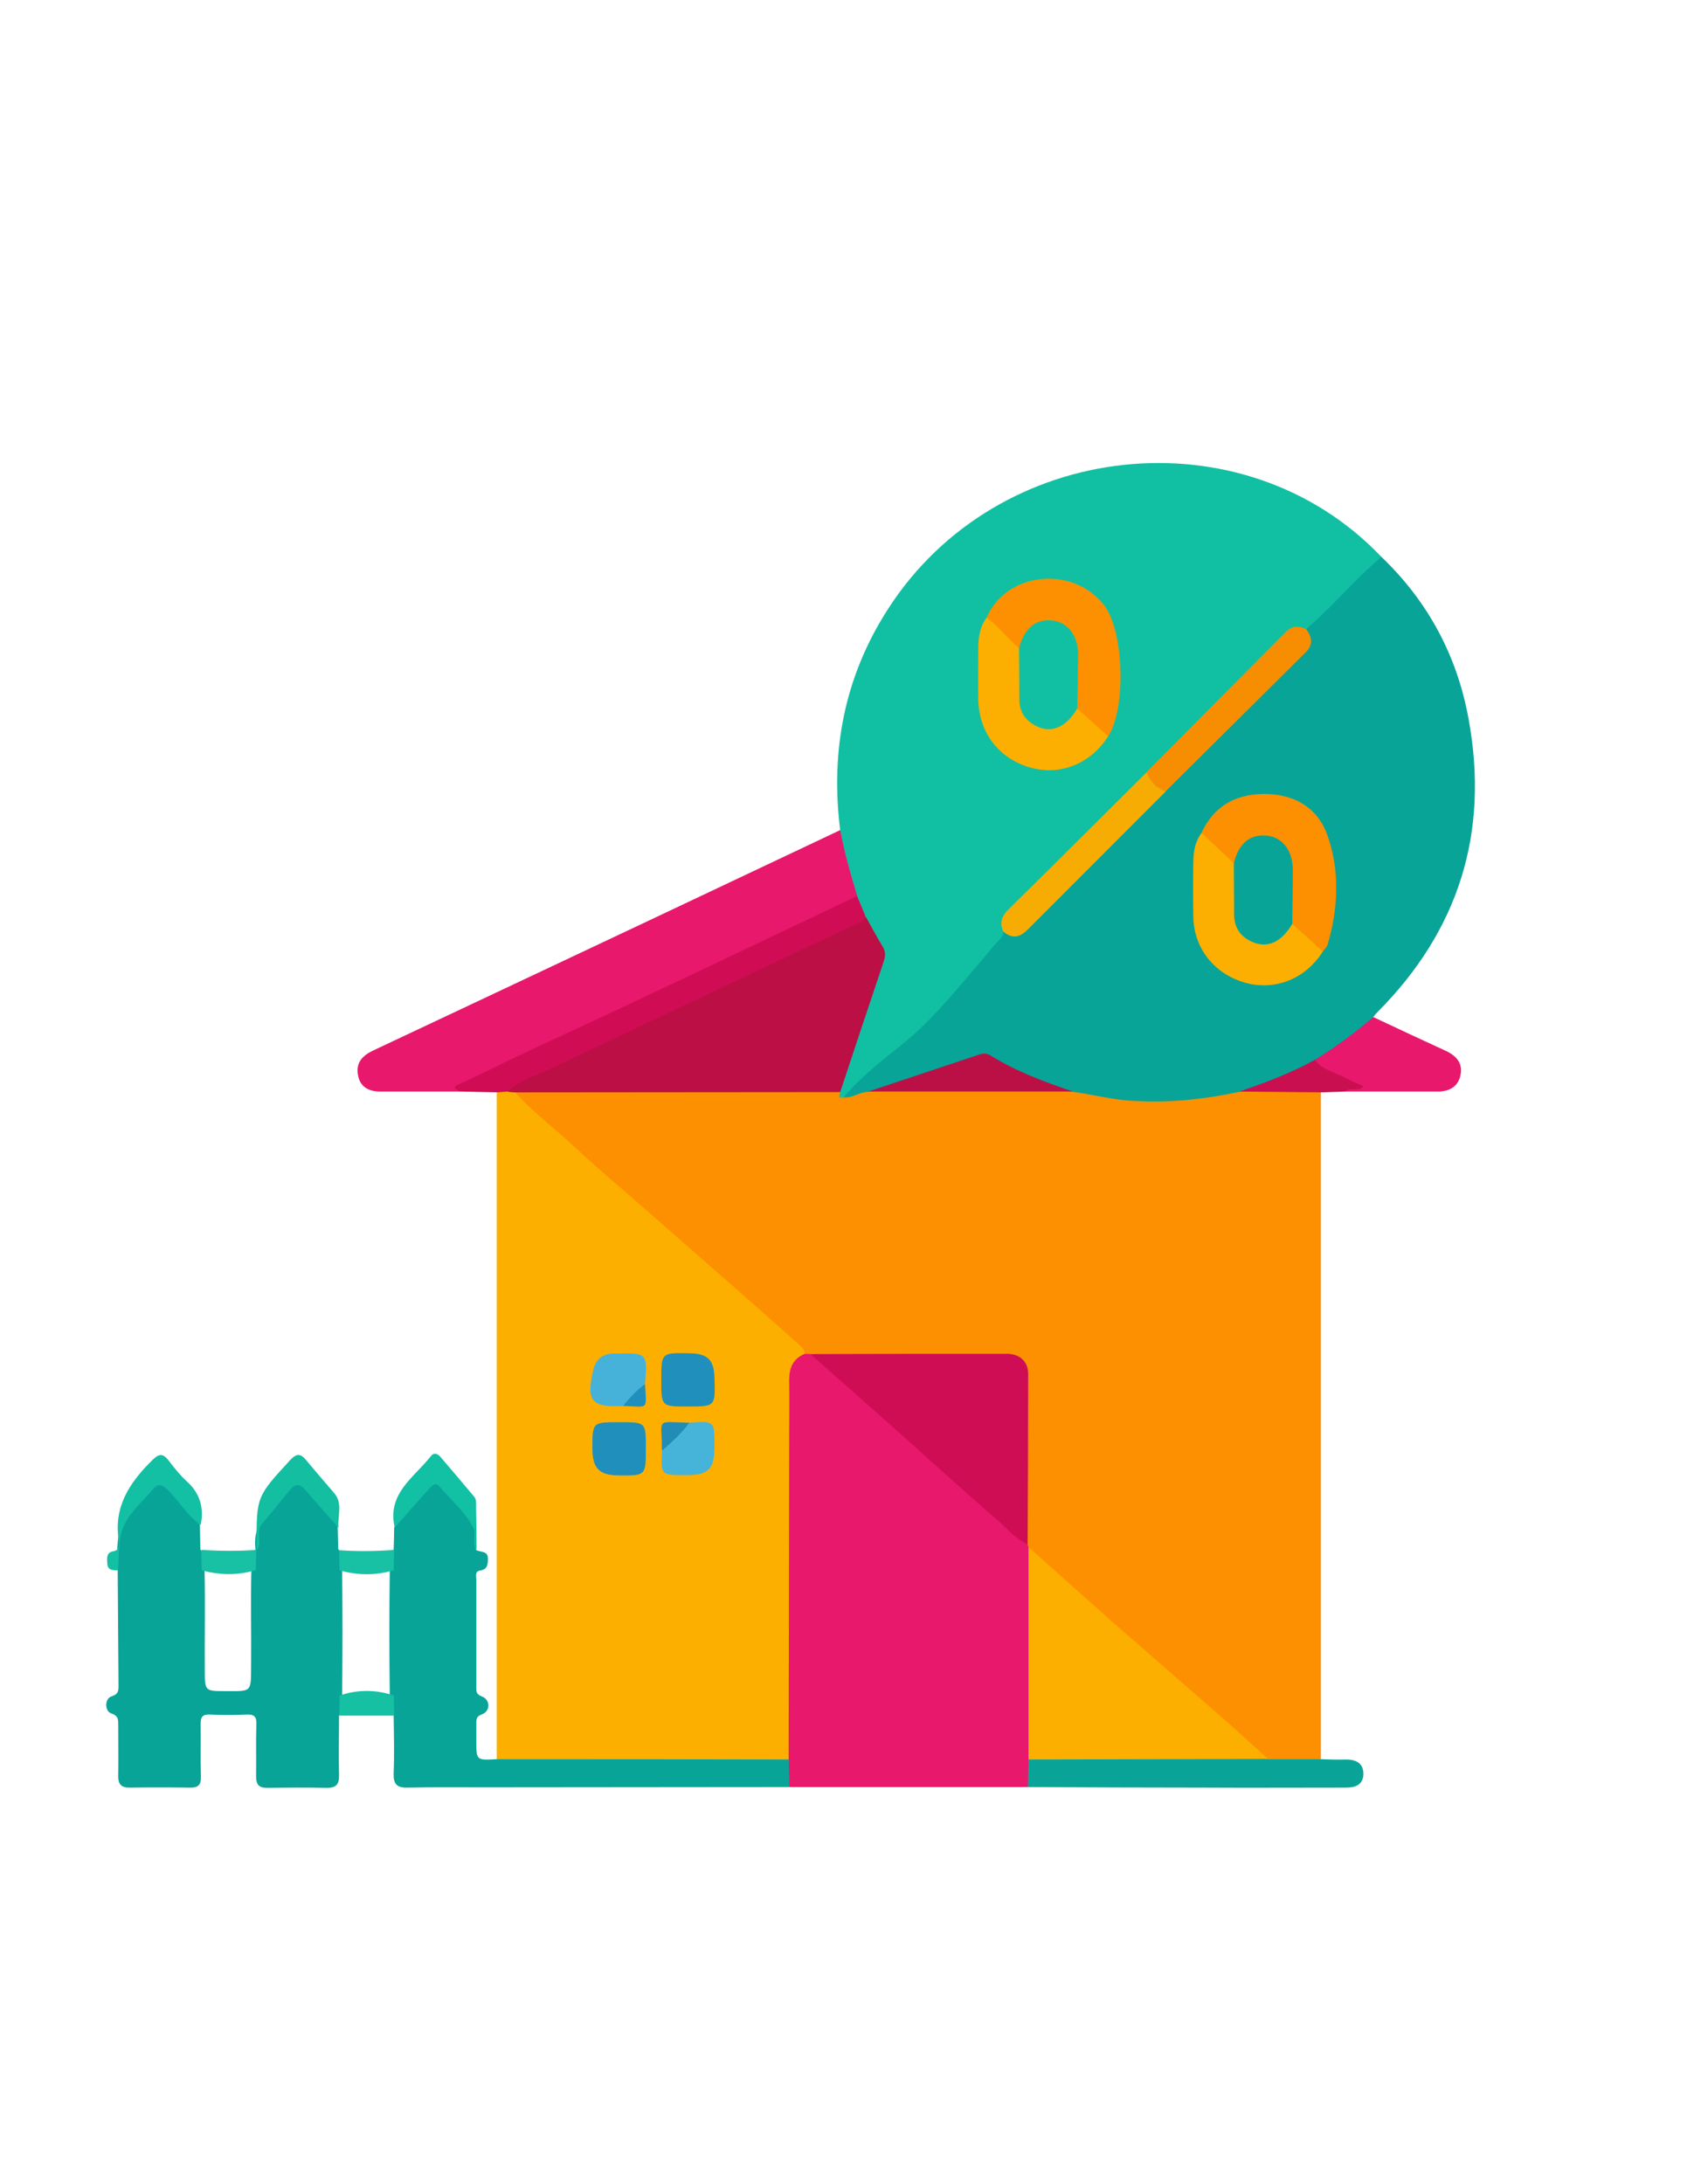 <?xml version="1.0" encoding="utf-8"?>
<!-- Generator: Adobe Illustrator 19.0.0, SVG Export Plug-In . SVG Version: 6.00 Build 0)  -->
<svg version="1.1" id="Calque_1" xmlns="http://www.w3.org/2000/svg" xmlns:xlink="http://www.w3.org/1999/xlink" x="0px" y="0px"
	 viewBox="0 0 612 792" style="enable-background:new 0 0 612 792;" xml:space="preserve">
<style type="text/css">
	.st0{fill:#FD9000;}
	.st1{fill:#FDAF00;}
	.st2{fill:#11C0A2;}
	.st3{fill:#08A498;}
	.st4{fill:#E8186C;}
	.st5{fill:#D00D54;}
	.st6{fill:#09A497;}
	.st7{fill:#E8186D;}
	.st8{fill:#13C0A3;}
	.st9{fill:#13BEA1;}
	.st10{fill:#12C0A3;}
	.st11{fill:#CA0F51;}
	.st12{fill:#18C0A4;}
	.st13{fill:#18C1A4;}
	.st14{fill:#15C0A3;}
	.st15{fill:#BB0F45;}
	.st16{fill:#CF0D54;}
	.st17{fill:#BB1045;}
	.st18{fill:#208FBB;}
	.st19{fill:#46B2D9;}
	.st20{fill:#46B3D9;}
	.st21{fill:#228CB7;}
	.st22{fill:#FDAF01;}
	.st23{fill:#F78E02;}
	.st24{fill:#F7AC03;}
</style>
<g>
	<path class="st0" d="M479.2,396.1c0,80.6,0,161.1,0,241.7c-5.6,3.3-11.6,1.3-17.5,1.4c-7.3-2.7-11.8-9-17.4-13.8
		c-15.8-13.5-31.1-27.4-46.8-41c-7.1-6.2-14.1-12.6-21.2-18.9c-1.7-1.5-3.5-3.1-4.4-5.4c-0.2-0.6-0.3-1.1-0.4-1.7
		c-0.4-17.1-0.1-34.2-0.2-51.3c0-1.8,0-3.7,0-5.5c-0.1-7.1-1.9-8.9-8.9-9c-12.8-0.1-25.6,0-38.4-0.1c-9.6,0-19.3,0.2-28.9-0.2
		c-0.8,0-1.7-0.1-2.5-0.4c-15-13.5-30.2-26.9-45.4-40.2c-15.2-13.4-30.3-26.8-45.6-40.2c-4.5-3.9-9.1-7.7-13.3-12
		c-1.5-1.5-3.2-3.6,0.5-4.7c1.8-0.4,3.7-0.4,5.5-0.4c34.5,0,68.9,0,103.4,0c1.7,0,3.3,0,5,0.3c1.6,0.1,2.5,1.9,4.2,1.8
		c3.2-0.5,6.1-2.1,9.4-1.9c24-0.4,48.1-0.3,72.1-0.1c10.5,1.2,20.9,3.2,31.7,3.1c10.2-0.1,20.1-2.1,30.2-3.1
		c7.4,0.1,14.9-0.4,22.3-0.1C475,394.5,477.4,394.1,479.2,396.1z"/>
	<path class="st1" d="M187,396.2c7,7.8,15.5,14,23.1,21.2c7.2,6.8,14.9,13.1,22.4,19.7c13.2,11.6,26.4,23.1,39.6,34.7
		c6.1,5.4,12.2,10.8,18.2,16.2c0.9,0.8,1.6,1.7,1.6,3c-4.5,5.6-4.4,12.2-4.4,18.9c0.1,40,0.1,79.9,0,119.9c0,2.9,0.5,6-1.4,8.7
		c-2.2,1.6-4.8,1.3-7.2,1.3c-30.4,0-60.8,0-91.2,0c-2.6,0-5.4,0.5-7.5-1.8c0-80.6,0-161.1,0-241.7c1-1.3,2.4-1.3,3.8-1.4
		C185.2,394.9,186.3,395.1,187,396.2z"/>
	<path class="st2" d="M306,397.9c-2,0.5-1.7-0.5-1.2-1.8c-1.1-2.2,0.1-4.2,0.8-6.2c4-12.3,7.9-24.6,12.3-36.8
		c1.9-5.2,1.8-9.6-1.6-14c-1.3-1.7-2.1-3.8-3-5.7c-0.9-2.9-2.4-5.6-3.6-8.4c-2.1-5.9-3.8-11.9-5-18.1c-0.4-1.9-0.9-3.9,0.1-5.8
		c-3.6-28.7,1.5-55.7,17.3-80.2c39.7-61.9,129.2-71.4,179.1-18.9c-0.4,2.1-2.2,3.3-3.6,4.7c-6.2,6.3-12.4,12.5-18.7,18.7
		c-1.4,1.4-2.7,3-4.8,3.5c-4-0.7-6.9,1-9.6,3.8c-15.9,16.1-31.9,32-47.9,48c-16.2,16-32.1,32.2-48.3,48.2c-2.7,2.7-4.3,5.4-3.3,9.3
		c-0.1,1.4-0.7,2.6-1.6,3.6c-13.5,15.5-26,31.9-42.8,44.3C315.6,389.6,311.5,394.6,306,397.9z"/>
	<path class="st3" d="M473.8,228.1c7.8-6.5,14.4-14.2,21.8-21.2c1.8-1.7,3.7-3.3,5.5-5c17,16.2,27.6,36.1,31.7,59
		c7.5,41-3.6,76.5-33.1,106.1c-0.6,0.6-1.1,1.2-1.6,1.9c-1.6,4.4-5.9,6.2-9.1,8.8c-3.6,2.9-7.6,5.4-11.6,7.7
		c-8.7,5.1-17.7,9.3-27.8,10.5c-13.1,2.8-26.4,4.2-39.9,3.2c-7-0.5-13.6-2.3-20.5-3.2c-9.7-1.2-18.5-5-26.8-9.9
		c-3.7-2.2-6.9-2.3-10.8-1c-12.1,4.1-24,8.5-36.6,10.9c-3.2,0-5.8,2.4-9,2c6.3-7.4,13.9-13.3,21.4-19.3c9.3-7.5,16.8-16.4,24.4-25.3
		c3.1-3.6,6.2-7.3,9.3-11c1.2-1.4,2.9-2.4,2.9-4.5c4.2,1.1,7-1,9.9-3.9c14-14.2,28.1-28.2,42.1-42.2c2-2,4-3.9,6.4-5.6
		c16.6-16.1,32.7-32.8,49.3-49C474.6,234.4,474.1,231.4,473.8,228.1z"/>
	<path class="st4" d="M286.1,638c0.1-39.1,0.1-78.1,0.2-117.2c0-6.8,0.1-13.6,0-20.4c0-4.4,1.4-7.8,5.7-9.5c0.7,0,1.3,0.1,2,0.1
		c5.6,1.9,9,6.7,13.2,10.3c20.1,17.6,40,35.4,60.1,52.9c2,1.7,3.9,3.6,5.5,5.8c0.1,0.3,0.2,0.7,0.3,1c1,1.8,1.5,3.7,1.5,5.7
		c0,23.6,0.2,47.2-0.1,70.9c-0.1,3.5,1,7.2-1.6,10.4c-28.8,0-57.7,0-86.5,0C283.4,644.8,284,641.4,286.1,638z"/>
	<path class="st3" d="M123,622c0,7.2-0.2,14.3,0,21.5c0.1,3.4-0.9,4.8-4.5,4.8c-7.2-0.2-14.3-0.1-21.5,0c-3,0-4.1-1.1-4.1-4.2
		c0.1-6.3-0.1-12.6,0.1-19c0.1-2.6-0.8-3.5-3.4-3.4c-4.5,0.2-9,0.2-13.5,0c-2.8-0.1-3.3,1-3.3,3.5c0.1,6.3-0.1,12.7,0.1,19
		c0.1,3.1-1.1,4.1-4.1,4c-7.2-0.1-14.3-0.1-21.5,0c-3.3,0.1-4.5-1.2-4.4-4.4c0.1-6,0-12,0-18c0-2,0.2-3.6-2.5-4.5
		c-2.5-0.8-2.5-5.4,0.1-6.2c2.1-0.7,2.5-1.6,2.5-3.5c-0.1-14.1-0.2-28.3-0.3-42.4c-0.2-0.3-0.5-0.6-0.5-0.9
		c0.6-6.5-0.3-13.4,3.8-19.2c2.3-3.3,5-6.2,7.6-9.2c3-3.4,4.8-3.5,7.9-0.4c4.2,4,8.2,8.3,11,13.4c0.1,3,0.1,6,0.2,9
		c1.9,2.1,1.4,4.7,1.5,7.2c0.3,12.4,0,24.9,0.1,37.3c0,6.5,0.3,6.8,6.6,6.8c10.9,0,10.1,0.9,10.2-10.3c0.1-11.3-0.2-22.6,0.1-33.9
		c0-2.5-0.4-5.1,1.5-7.2l0,0c-1.2-9.6,5-15.6,10.7-21.9c3.2-3.5,5.1-3.8,8.3-0.3c4,4.4,8.7,8.3,10.8,14.1c0.1,2.7,0.1,5.4,0.2,8
		c1.9,2.2,1.4,4.8,1.4,7.4c0.2,15.1,0.2,30.2,0,45.2C124.5,617.2,124.9,619.8,123,622z"/>
	<path class="st4" d="M304.8,301c1.5,8.1,3.8,16.1,6.2,24c-0.8,2.1-2.7,2.8-4.5,3.7c-25.7,11.8-51.1,24.2-76.7,36
		c-13.9,6.4-27.7,13-41.4,19.6c-6.3,3-12.8,5.7-19,8.9c-1.1,0.6-2.7,0.8-2.4,2.6c-9.7,0-19.3,0-29,0c-4,0-7.3-1.5-8.1-5.8
		c-0.9-4.5,1.4-7.1,5.3-9c34-16,68-32,101.9-48C259.7,322.3,282.2,311.7,304.8,301z"/>
	<path class="st3" d="M286.1,638c0.1,3.3,0.2,6.7,0.3,10c-37,0-74,0.1-111,0.1c-9.2,0-18.3-0.1-27.5,0.1c-4,0.1-5.2-1.3-5.1-5.2
		c0.3-7,0.1-14,0-21c-1.8-2.2-1.4-4.8-1.4-7.4c-0.2-15.1-0.2-30.2,0-45.3c0-2.6-0.4-5.2,1.4-7.4c0.1-2.7,0.2-5.4,0.2-8
		c2.5-6.5,7.8-10.9,12.5-15.6c1.7-1.7,3.8-1,5.3,0.6c3.4,3.8,7,7.5,10.1,11.6c2.6,3.5,0.6,7.8,1.8,11.5c1.5,1,4.3,0.1,4.3,3.2
		c0,2.2-0.2,3.9-2.9,4.3c-1.9,0.3-1.3,2.1-1.3,3.3c0,13,0,25.9,0,38.9c0,1.4-0.2,2.6,1.9,3.4c3.2,1.1,3.3,5.3,0.2,6.5
		c-2.3,0.8-2.1,2.1-2.1,3.7c0,2,0,4,0,6c0,7,0,7,7.3,6.6C215.5,637.9,250.8,637.9,286.1,638z"/>
	<path class="st5" d="M166.9,395.8c-0.9-0.8-3.6-1.2-0.3-2.7c8.2-3.7,16.2-7.8,24.3-11.6c13.8-6.5,27.8-12.8,41.6-19.4
		c26.2-12.3,52.3-24.8,78.4-37.2c1.1,2.6,2.2,5.1,3.2,7.7c0.2,3.2-2.7,3.4-4.6,4.4c-16.5,8.4-33.3,15.9-50,23.7
		c-23.2,10.8-46.2,22.2-69.5,32.7c-2,0.9-4.1,1.5-6,2.4c-1.3,0.1-2.5,0.2-3.8,0.3C175.8,396,171.4,395.9,166.9,395.8z"/>
	<path class="st6" d="M372.9,648c0.1-3.3,0.1-6.7,0.2-10c1.7-1.7,4-1.6,6.1-1.6c24.5-0.1,49,0,73.5,0c2.5,0,5,0.5,7.3,1.5
		c6.4,0,12.8,0,19.3,0c3,0.1,6,0.2,9,0.1c3.7,0,6.4,1.4,6.3,5.4c-0.1,3.7-2.8,4.8-6.3,4.8c-17.5,0-34.9,0.1-52.4,0
		C414.8,648.2,393.9,648.1,372.9,648z"/>
	<path class="st7" d="M477,384.3c7.5-4.6,14.5-9.8,21.2-15.5c8.7,4.1,17.5,8.2,26.2,12.2c3.9,1.8,6.4,4.5,5.4,9
		c-1,4.4-4.5,5.9-8.7,5.8c-11,0-22,0-33,0c0.2-2.1,2-1.7,3.9-2.1c-4.6-1.7-8.6-3.4-12.4-5.6C478.3,387.3,475.9,386.9,477,384.3z"/>
	<path class="st8" d="M72.8,553c-5-3.5-7.9-8.9-12.2-13c-2.1-2-3.5-2-5.3,0.2c-3.5,4.2-7.9,7.9-10.2,12.7
		c-2.4,4.9-1.8,10.9-2.3,16.5c-1.9,0-3.8,0.1-3.9-2.6c-0.1-1.9-0.3-3.9,2.2-4.3c1.8-0.3,2-1.4,2-2.8c0-0.3,0.1-0.7,0-1
		c-2-12.3,3.9-21.1,12.1-29.2c2.3-2.3,3.8-2.7,5.9,0c2,2.6,4.1,5.3,6.5,7.5C72.5,541.3,74.1,546.7,72.8,553z"/>
	<path class="st9" d="M122.8,554c-4-4.6-8.1-9.1-12.1-13.8c-2.1-2.5-3.7-2.1-5.6,0.2c-3.3,4.1-6.7,8.2-10.1,12.2
		c-2.4,2.8,0.4,6.6-1.9,9.5c0-0.5,0-1,0-1.5c-0.1-18,0-17.9,12.1-31.1c2.3-2.5,3.8-2.6,5.9,0c3.4,4.1,6.9,8.1,10.3,12.1
		C124.4,545.3,122.4,549.8,122.8,554z"/>
	<path class="st10" d="M172.9,562c-1.9-2.5,0.1-5.7-1.2-8.1c-3.1-5.8-8.1-10-12.3-14.9c-1.4-1.7-2.7-0.3-3.7,0.8
		c-4.2,4.7-8.3,9.4-12.5,14.1c-2.9-12.4,7.1-18.2,13.2-26c1-1.3,2.4-0.8,3.4,0.4c4.1,4.8,8.2,9.6,12.2,14.4c0.9,1.1,0.7,2.5,0.7,3.8
		C172.8,551.7,172.9,556.9,172.9,562z"/>
	<path class="st11" d="M477,384.3c2.8,3.8,7.4,4.5,11.2,6.6c2,1.1,4.1,1.9,6.5,3c-2.2,2.2-5,0.1-6.6,1.9c-3,0.1-5.9,0.2-8.9,0.3
		c-9.9-0.1-19.7-0.2-29.6-0.3C459,392.6,468.3,389.1,477,384.3z"/>
	<path class="st12" d="M73.2,569.4c-0.1-2.5-0.2-4.9-0.2-7.4c6.7,0.4,13.4,0.5,20,0c-0.1,2.4-0.2,4.9-0.2,7.3
		C86.3,571.3,79.8,571.2,73.2,569.4z"/>
	<path class="st13" d="M143,562c-0.1,2.5-0.1,4.9-0.2,7.4c-6.5,1.9-13.1,1.9-19.6,0c-0.1-2.4-0.1-4.9-0.2-7.3
		C129.7,562.6,136.3,562.5,143,562z"/>
	<path class="st14" d="M142.9,614.8c0,2.4,0,4.8,0.1,7.3c-6.6,0-13.3,0-19.9,0c0-2.4,0.1-4.8,0.1-7.3
		C129.7,612.6,136.3,612.6,142.9,614.8z"/>
	<path class="st15" d="M184,395.8c4.6-4.3,10.7-5.8,16.2-8.5c11.4-5.4,22.8-10.8,34.2-16.2c25.2-11.9,50.5-23.9,75.7-35.8
		c1.5-0.7,3.2-1.1,4.1-2.7c2,3.6,3.9,7.2,6.1,10.8c1.3,2.2,0.7,4,0,6.1c-5.2,15.5-10.4,31-15.5,46.5c-39.3,0-78.5,0.1-117.8,0.1
		C186,396.1,185,396,184,395.8z"/>
	<path class="st1" d="M460,637.8c-29,0.1-57.9,0.1-86.9,0.2c0-25.7,0-51.3,0-77c10.4,9.2,20.7,18.5,31.1,27.7
		c12.7,11.1,25.4,22.1,38.1,33.2C448.3,627.1,454.1,632.5,460,637.8z"/>
	<path class="st16" d="M372.8,560c-4.6-2.1-7.7-6.1-11.5-9.3c-12.8-11-25.3-22.5-37.9-33.7c-9.8-8.7-19.6-17.3-29.4-26
		c23.8-0.1,47.5-0.1,71.3-0.1c4.7,0,7.7,2.9,7.7,7.3C373,518.8,372.9,539.4,372.8,560z"/>
	<path class="st17" d="M315,395.8c13.5-4.5,27-9,40.5-13.5c1.3-0.4,2.5-0.4,3.8,0.4c9.3,5.8,19.6,9.6,29.9,13.1
		C364.5,395.8,339.7,395.8,315,395.8z"/>
	<path class="st18" d="M249.5,510c-9.6,0-9.6,0-9.6-9.5c0-10,0-10,10-9.8c6.9,0.1,9.2,2.3,9.3,9.3C259.5,510,259.5,510,249.5,510z"
		/>
	<path class="st18" d="M234.3,525.1c0,10,0,10-9.9,9.9c-7-0.1-9.4-2.5-9.5-9.6c0-9.7,0-9.7,9.5-9.7c0.2,0,0.3,0,0.5,0
		C234.3,515.7,234.3,515.7,234.3,525.1z"/>
	<path class="st19" d="M226,509.8c-11.4,0.6-13.4-1.7-10.8-13c0.8-3.6,3.1-5.8,7-6c0.5,0,1,0,1.5,0c11.2-0.2,11.2-0.2,10.3,11.1
		C232.1,505.3,229.7,508.2,226,509.8z"/>
	<path class="st20" d="M250.1,515.9c9.1-0.7,9.1-0.7,9.1,8.4c0,8.5-2.1,10.6-10.5,10.6c-9,0-9,0-8.5-8.9
		C242.4,521.6,246,518.5,250.1,515.9z"/>
	<path class="st21" d="M250.1,515.9c-2.9,3.8-6.3,7-9.9,10.1c0-0.2-0.1-0.3-0.1-0.5C240.2,514,237.5,515.6,250.1,515.9z"/>
	<path class="st18" d="M226,509.8c2.4-2.9,4.9-5.7,8-7.9C234.6,511.8,235.3,510,226,509.8z"/>
	<path class="st0" d="M357.9,224c7-16.6,31.2-19.2,42.6-4.6c7.3,9.3,8.1,37.5,1.5,47.6c-5.7-1.6-8.5-6.4-11.8-10.6
		c-1-5.6-0.3-11.3-0.5-16.9c-0.1-2.2,0-4.3-0.7-6.4c-1.3-3.5-3.6-6.1-7.5-6.5c-4-0.4-7.1,1.2-9.1,4.9c-0.5,1-0.9,2.1-1.6,3.1
		c-1,1.2-2.1,0.8-3,0C364.2,231.3,360.2,228.4,357.9,224z"/>
	<path class="st22" d="M390.8,256.9c3.7,3.4,7.4,6.7,11.2,10.1c-6.4,10-17.4,14.4-28.3,11.3c-11.3-3.2-18.6-12.7-18.8-24.6
		c-0.1-6.3,0-12.6,0-18.9c0-3.8,0.6-7.6,3-10.8c4.4,3.1,7.6,7.5,11.7,11c2.2,1.2,1.7,3.4,1.7,5.3c0.1,4.2,0,8.3,0.1,12.5
		c0,4.2,1.2,7.7,5.5,9.1c4.1,1.4,7.9,0.7,10.9-2.8C388.6,258.2,389.2,256.9,390.8,256.9z"/>
	<path class="st23" d="M473.8,228.1c2.2,2.8,2.7,5.6-0.1,8.4c-17,16.8-33.9,33.7-50.9,50.5c-4.6-0.1-6.9-2.5-6.9-7
		c16.9-17,33.7-33.9,50.6-50.9C468.8,226.8,471.2,226.9,473.8,228.1z"/>
	<path class="st24" d="M416,280c1.2,3.5,3.5,5.8,6.9,7c-16.6,16.6-33.2,33.2-49.8,49.8c-2.9,3-5.7,3.9-9.1,1c-1.5-3.2-0.6-5.6,1.8-8
		C382.6,313.3,399.3,296.6,416,280z"/>
	<path class="st0" d="M435.9,301.9c4.4-9.4,12-13.8,22.1-14c11.2-0.2,20,4.8,23.6,15.1c4.5,12.8,3.9,26.4,0,39.6
		c-0.3,0.9-1.1,1.6-1.7,2.4c-5.6-1.7-8.5-6.4-11.8-10.6c-1-5.6-0.3-11.3-0.5-16.9c-0.1-2,0-4-0.6-5.9c-1.2-3.8-3.6-6.5-7.7-6.9
		c-4-0.4-7.1,1.2-9,4.9c-0.5,1-0.9,2.1-1.6,3.1c-1,1.2-2.2,0.8-3,0C442.2,309.3,438.1,306.4,435.9,301.9z"/>
	<path class="st22" d="M468.8,335c3.7,3.3,7.4,6.7,11.1,10c-6.3,10-17.4,14.4-28.3,11.3c-11.2-3.2-18.6-12.6-18.7-24.1
		c-0.1-6.5-0.1-12.9,0-19.4c0-3.8,0.6-7.6,3-10.8c3.9,3.7,7.8,7.4,11.8,11.1c2.1,1.3,1.6,3.5,1.7,5.4c0.1,4.3,0,8.6,0.1,13
		c0.1,4,1.5,7.3,5.5,8.6c3.9,1.3,7.5,0.8,10.5-2.4C466.4,336.5,467,334.9,468.8,335z"/>
	<path class="st2" d="M390.8,256.9c-4.1,7-9.7,9.3-15.4,6.1c-3.8-2.1-5.7-5.3-5.6-9.7c0-6.1-0.1-12.2-0.1-18.3
		c1.9-7.2,5.9-10.6,12-10c5.7,0.6,9.4,5.4,9.4,12.5C391,244,390.9,250.5,390.8,256.9z"/>
	<path class="st3" d="M468.8,335c-4,6.7-9,9-14.6,6.5c-4.1-1.8-6.4-5-6.5-9.7c0-6.3-0.1-12.5-0.1-18.8c1.8-7.2,5.8-10.6,12-10
		c5.7,0.6,9.4,5.5,9.4,12.5C469,322,468.9,328.5,468.8,335z"/>
</g>
</svg>
